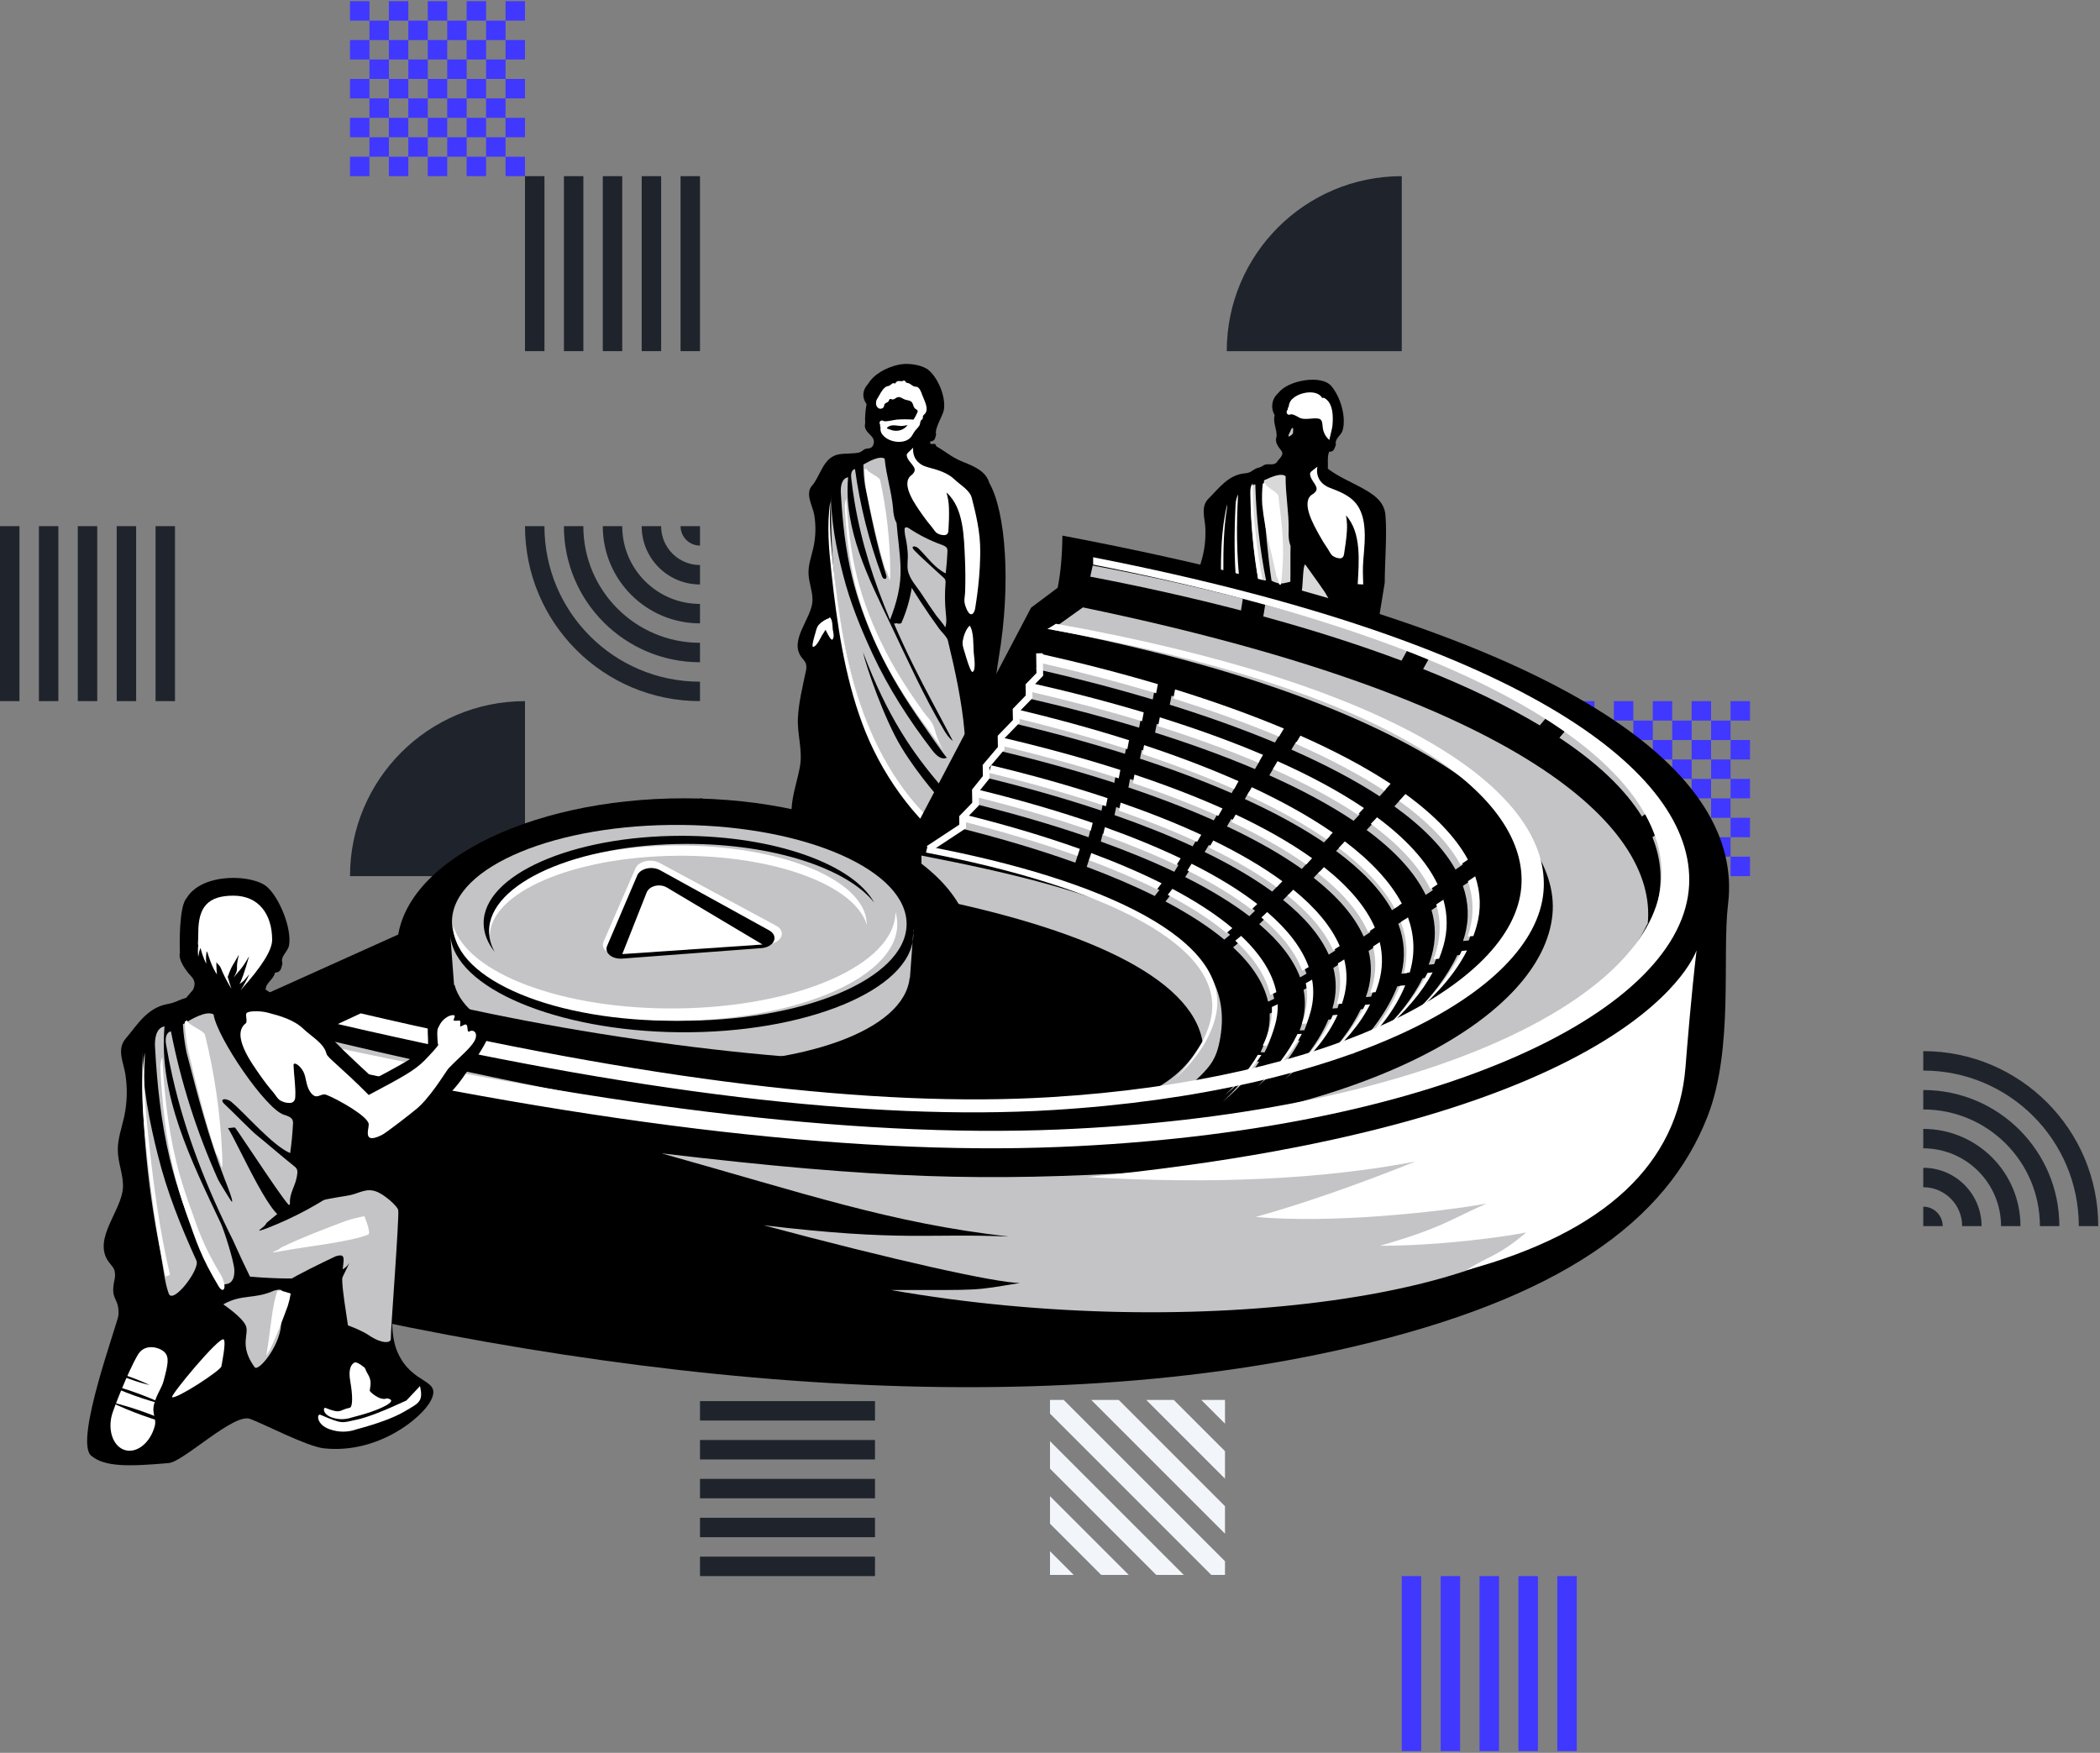 <?xml version="1.0" encoding="UTF-8"?>
<svg width="720px" height="601px" viewBox="0 0 720 601" version="1.1" xmlns="http://www.w3.org/2000/svg" xmlns:xlink="http://www.w3.org/1999/xlink">
    <rect x="0" y="0" width="720" height="601" fill="#808080" stroke="none"/>
    <!-- Generator: Sketch 59.1 (86144) - https://sketch.com -->
    <title>Group 4</title>
    <desc>Created with Sketch.</desc>
    <g id="Joystream---Website" stroke="none" stroke-width="1" fill="none" fill-rule="evenodd">
        <g id="Main-Page" transform="translate(-720, -89)">
            <g id="Group-4" transform="translate(720, 89)">
                <g id="Group-Copy-11" transform="translate(360, 300.5) scale(1, -1) translate(-360, -300.5) ">
                    <path d="M586.66,320.61 L580.007,320.61 L580.007,327.263 L586.66,327.263 L586.66,333.933 L580.007,333.933 L580.007,340.603 L586.66,340.603 L586.66,347.257 L593.33,347.257 L593.33,353.926 L586.66,353.926 L586.66,347.273 L580.007,347.273 L580.007,353.926 L586.66,353.926 L586.66,360.6 L579.99,360.6 L579.99,353.93 L573.337,353.93 L573.337,347.277 L566.667,347.277 L566.667,353.93 L559.997,353.93 L559.997,347.277 L553.344,347.277 L553.344,353.93 L559.997,353.93 L559.997,360.6 L553.327,360.6 L553.327,353.93 L546.674,353.93 L546.674,360.6 L540,360.6 L540,353.93 L546.67,353.93 L546.67,347.277 L540,347.277 L540,340.606 L546.67,340.606 L546.67,333.937 L540,333.937 L540,327.267 L546.67,327.267 L546.67,320.613 L546.67,320.597 L553.323,320.597 L553.323,313.943 L559.993,313.943 L559.993,320.597 L566.663,320.597 L566.663,313.943 L573.334,313.943 L573.334,320.597 L579.987,320.597 L579.987,313.943 L586.657,313.943 L586.657,320.597 L593.327,320.597 L593.327,327.267 L586.657,327.267 L586.657,320.61 L586.66,320.61 Z M546.67,320.594 L546.67,313.94 L540,313.94 L540,320.61 L546.67,320.61 L546.67,320.594 Z M566.663,353.93 L566.663,360.6 L573.334,360.6 L573.334,353.93 L566.663,353.93 Z M586.66,340.606 L586.66,333.937 L593.33,333.937 L593.33,340.606 L586.66,340.606 Z M553.323,347.26 L546.67,347.26 L546.67,340.606 L553.323,340.606 L553.323,347.26 Z M553.34,313.94 L553.34,307.27 L559.993,307.27 L559.993,313.94 L566.663,313.94 L566.663,307.27 L573.334,307.27 L573.334,313.94 L580.004,313.94 L580.004,307.27 L586.657,307.27 L586.657,313.94 L593.327,313.94 L593.327,307.27 L586.657,307.27 L586.657,300.6 L579.987,300.6 L579.987,307.27 L573.334,307.27 L573.334,300.6 L566.663,300.6 L566.663,307.27 L559.993,307.27 L559.993,300.6 L553.323,300.6 L553.323,307.27 L546.67,307.27 L546.67,300.6 L540,300.6 L540,307.27 L546.67,307.27 L546.67,313.94 L553.34,313.94 Z M579.987,327.263 L579.987,333.933 L573.334,333.933 L573.334,327.263 L579.987,327.263 Z M566.663,327.263 L566.663,320.61 L573.334,320.61 L573.334,327.263 L566.663,327.263 Z M559.993,327.263 L566.663,327.263 L566.663,333.933 L559.993,333.933 L559.993,327.263 Z M559.993,327.263 L553.34,327.263 L553.34,320.61 L559.993,320.61 L559.993,327.263 Z M559.993,340.606 L553.34,340.606 L553.34,333.937 L559.993,333.937 L559.993,340.606 Z M566.663,340.606 L566.663,347.26 L559.993,347.26 L559.993,340.606 L566.663,340.606 Z M573.337,340.606 L566.667,340.606 L566.667,333.937 L573.337,333.937 L573.337,340.606 Z M573.337,340.606 L579.99,340.606 L579.99,347.26 L573.337,347.26 L573.337,340.606 Z M553.323,333.937 L553.323,327.267 L546.67,327.267 L546.67,333.937 L553.323,333.937 Z M600,353.93 L593.33,353.93 L593.33,360.6 L600,360.6 L600,353.93 Z M593.33,340.606 L600,340.606 L600,347.277 L593.33,347.277 L593.33,340.606 Z M600,327.263 L593.33,327.263 L593.33,333.933 L600,333.933 L600,327.263 Z M593.33,313.94 L600,313.94 L600,320.61 L593.33,320.61 L593.33,313.94 Z M593.33,300.6 L600,300.6 L600,307.27 L593.33,307.27 L593.33,300.6 Z" id="Shape-Copy-10" fill="#4038FF"></path>
                    <path d="M166.66,560.61 L160.007,560.61 L160.007,567.263 L166.66,567.263 L166.66,573.933 L160.007,573.933 L160.007,580.603 L166.66,580.603 L166.66,587.257 L173.33,587.257 L173.33,593.926 L166.66,593.926 L166.66,587.273 L160.007,587.273 L160.007,593.926 L166.66,593.926 L166.66,600.6 L159.99,600.6 L159.99,593.93 L153.337,593.93 L153.337,587.277 L146.667,587.277 L146.667,593.93 L139.997,593.93 L139.997,587.277 L133.344,587.277 L133.344,593.93 L139.997,593.93 L139.997,600.6 L133.327,600.6 L133.327,593.93 L126.674,593.93 L126.674,600.6 L120,600.6 L120,593.93 L126.67,593.93 L126.67,587.277 L120,587.277 L120,580.606 L126.67,580.606 L126.67,573.937 L120,573.937 L120,567.267 L126.67,567.267 L126.67,560.613 L126.67,560.597 L133.323,560.597 L133.323,553.943 L139.993,553.943 L139.993,560.597 L146.663,560.597 L146.663,553.943 L153.334,553.943 L153.334,560.597 L159.987,560.597 L159.987,553.943 L166.657,553.943 L166.657,560.597 L173.327,560.597 L173.327,567.267 L166.657,567.267 L166.657,560.61 L166.66,560.61 Z M126.67,560.594 L126.67,553.94 L120,553.94 L120,560.61 L126.67,560.61 L126.67,560.594 Z M146.663,593.93 L146.663,600.6 L153.334,600.6 L153.334,593.93 L146.663,593.93 Z M166.66,580.606 L166.66,573.937 L173.33,573.937 L173.33,580.606 L166.66,580.606 Z M133.323,587.26 L126.67,587.26 L126.67,580.606 L133.323,580.606 L133.323,587.26 Z M133.34,553.94 L133.34,547.27 L139.993,547.27 L139.993,553.94 L146.663,553.94 L146.663,547.27 L153.334,547.27 L153.334,553.94 L160.004,553.94 L160.004,547.27 L166.657,547.27 L166.657,553.94 L173.327,553.94 L173.327,547.27 L166.657,547.27 L166.657,540.6 L159.987,540.6 L159.987,547.27 L153.334,547.27 L153.334,540.6 L146.663,540.6 L146.663,547.27 L139.993,547.27 L139.993,540.6 L133.323,540.6 L133.323,547.27 L126.67,547.27 L126.67,540.6 L120,540.6 L120,547.27 L126.67,547.27 L126.67,553.94 L133.34,553.94 Z M159.987,567.263 L159.987,573.933 L153.334,573.933 L153.334,567.263 L159.987,567.263 Z M146.663,567.263 L146.663,560.61 L153.334,560.61 L153.334,567.263 L146.663,567.263 Z M139.993,567.263 L146.663,567.263 L146.663,573.933 L139.993,573.933 L139.993,567.263 Z M139.993,567.263 L133.34,567.263 L133.34,560.61 L139.993,560.61 L139.993,567.263 Z M139.993,580.606 L133.34,580.606 L133.34,573.937 L139.993,573.937 L139.993,580.606 Z M146.663,580.606 L146.663,587.26 L139.993,587.26 L139.993,580.606 L146.663,580.606 Z M153.337,580.606 L146.667,580.606 L146.667,573.937 L153.337,573.937 L153.337,580.606 Z M153.337,580.606 L159.99,580.606 L159.99,587.26 L153.337,587.26 L153.337,580.606 Z M133.323,573.937 L133.323,567.267 L126.67,567.267 L126.67,573.937 L133.323,573.937 Z M180,593.93 L173.33,593.93 L173.33,600.6 L180,600.6 L180,593.93 Z M173.33,580.606 L180,580.606 L180,587.277 L173.33,587.277 L173.33,580.606 Z M180,567.263 L173.33,567.263 L173.33,573.933 L180,573.933 L180,567.263 Z M173.33,553.94 L180,553.94 L180,560.61 L173.33,560.61 L173.33,553.94 Z M173.33,540.6 L180,540.6 L180,547.27 L173.33,547.27 L173.33,540.6 Z" id="Shape-Copy-5" fill="#4038FF"></path>
                    <path d="M353.33,300.6 L360,300.6 L360,240.6 L353.33,240.6 L353.33,300.6 Z M346.667,300.6 L340,300.6 L340,240.6 L346.667,240.6 L346.667,300.6 Z M333.334,300.6 L326.667,300.6 L326.667,240.6 L333.334,240.6 L333.334,300.6 Z M313.333,300.6 L320,300.6 L320,240.6 L313.333,240.6 L313.333,300.6 Z M306.667,300.6 L300,300.6 L300,240.6 L306.667,240.6 L306.667,300.6 Z" id="Shape" fill="#4038FF"></path>
                    <path d="M364.699,121 L360,121 L360,116.3 L415.299,61 L420,61 L420,65.7 L364.699,121 Z M405.866,61 L396.433,61 L360,97.433 L360,106.867 L405.866,61 Z M387,61 L377.567,61 L360,78.567 L360,88 L387,61 Z M360,61 L360,69.133 L368.133,61 L360,61 Z M420,84.567 L420,75.133 L374.133,121 L383.567,121 L420,84.567 Z M420,103.433 L420,94 L393,121 L402.433,121 L420,103.433 Z M420,112.867 L411.866,121 L420,121 L420,112.867 Z" id="Shape" fill="#F2F5F9" fill-rule="nonzero"></path>
                    <path d="M300,67.27 L300,60.6 L240,60.6 L240,67.27 L300,67.27 Z M300,73.933 L300,80.6 L240,80.6 L240,73.933 L300,73.933 Z M300,87.267 L300,93.933 L240,93.933 L240,87.267 L300,87.267 Z M300,107.267 L300,100.6 L240,100.6 L240,107.267 L300,107.267 Z M300,113.933 L300,120.6 L240,120.6 L240,113.933 L300,113.933 Z" id="Shape-Copy-12" fill="#1F242C"></path>
                    <path d="M540,247.27 L540,240.6 L480,240.6 L480,247.27 L540,247.27 Z M540,253.933 L540,260.6 L480,260.6 L480,253.933 L540,253.933 Z M540,267.267 L540,273.933 L480,273.933 L480,267.267 L540,267.267 Z M540,287.267 L540,280.6 L480,280.6 L480,287.267 L540,287.267 Z M540,293.933 L540,300.6 L480,300.6 L480,293.933 L540,293.933 Z" id="Shape-Copy-7" fill="#1F242C"></path>
                    <path d="M300,233.93 L300,240.6 L240,240.6 L240,233.93 L300,233.93 Z M300,213.927 L300,207.257 L240,207.257 L240,213.927 L300,213.927 Z M300,193.923 L300,200.593 L240,200.593 L240,193.923 L300,193.923 Z M300,180.6 L300,187.27 L240,187.27 L240,180.6 L300,180.6 Z M300,227.26 L300,220.59 L240,220.59 L240,227.26 L300,227.26 Z" id="Shape" fill="#1F242C"></path>
                    <path d="M712.733,180.6 L719.4,180.6 C719.4,213.737 692.537,240.6 659.4,240.6 L659.4,233.933 C688.857,233.933 712.733,210.057 712.733,180.6 Z M699.4,180.6 L706.067,180.6 C706.067,206.373 685.173,227.267 659.4,227.267 L659.4,220.6 C681.49,220.6 699.4,202.69 699.4,180.6 Z M692.734,180.6 L686.067,180.6 C686.067,195.326 674.127,207.267 659.4,207.267 L659.4,213.933 C677.81,213.933 692.734,199.01 692.734,180.6 Z M672.733,180.6 L679.4,180.6 C679.4,191.646 670.447,200.6 659.4,200.6 L659.4,193.933 C666.763,193.933 672.733,187.963 672.733,180.6 Z M659.4,180.6 L666.067,180.6 C666.067,184.283 663.083,187.267 659.4,187.267 L659.4,180.6 Z" id="Shape-Copy-8" fill="#1F242C"></path>
                    <path d="M186.667,420.6 L180,420.6 C180,387.463 206.863,360.6 240,360.6 L240,367.267 C210.543,367.267 186.667,391.143 186.667,420.6 Z M200,420.6 L193.333,420.6 C193.333,394.827 214.227,373.933 240,373.933 L240,380.6 C217.91,380.6 200,398.51 200,420.6 Z M206.667,420.6 L213.334,420.6 C213.334,405.873 225.273,393.933 240,393.933 L240,387.267 C221.59,387.267 206.667,402.19 206.667,420.6 Z M226.667,420.6 L220,420.6 C220,409.553 228.953,400.6 240,400.6 L240,407.267 C232.637,407.267 226.667,413.237 226.667,420.6 Z M240,420.6 L233.333,420.6 C233.333,416.917 236.317,413.933 240,413.933 L240,420.6 Z" id="Shape" fill="#1F242C" transform="translate(210, 390.6) rotate(-360) translate(-210, -390.6) "></path>
                    <path d="M120,300.6 L120,360.6 L180,360.6 C180,327.463 153.137,300.6 120,300.6 Z" id="Path" fill="#1F242C" fill-rule="nonzero" transform="translate(150, 330.6) rotate(-180) translate(-150, -330.6) "></path>
                    <path d="M420.6,540.6 L480.6,540.6 L480.6,480.6 C447.463,480.6 420.6,507.463 420.6,540.6 Z" id="Path-Copy-2" fill="#1F242C" fill-rule="nonzero" transform="translate(450.6, 510.6) rotate(-90) translate(-450.6, -510.6) "></path>
                    <path d="M186.67,540.6 L180,540.6 L180,480.6 L186.67,480.6 L186.67,540.6 Z M206.673,540.6 L213.343,540.6 L213.343,480.6 L206.673,480.6 L206.673,540.6 Z M226.677,540.6 L220.007,540.6 L220.007,480.6 L226.677,480.6 L226.677,540.6 Z M240,540.6 L233.33,540.6 L233.33,480.6 L240,480.6 L240,540.6 Z M193.34,540.6 L200.01,540.6 L200.01,480.6 L193.34,480.6 L193.34,540.6 Z" id="Shape" fill="#1F242C"></path>
                    <path d="M6.67,420.6 L0,420.6 L0,360.6 L6.67,360.6 L6.67,420.6 Z M26.673,420.6 L33.343,420.6 L33.343,360.6 L26.673,360.6 L26.673,420.6 Z M46.677,420.6 L40.007,420.6 L40.007,360.6 L46.677,360.6 L46.677,420.6 Z M60,420.6 L53.33,420.6 L53.33,360.6 L60,360.6 L60,420.6 Z M13.34,420.6 L20.01,420.6 L20.01,360.6 L13.34,360.6 L13.34,420.6 Z" id="Shape-Copy" fill="#1F242C"></path>
                    <path d="M487.27,60.6 L480.6,60.6 L480.6,0.6 L487.27,0.6 L487.27,60.6 Z M507.273,60.6 L513.943,60.6 L513.943,0.6 L507.273,0.6 L507.273,60.6 Z M527.277,60.6 L520.607,60.6 L520.607,0.6 L527.277,0.6 L527.277,60.6 Z M540.6,60.6 L533.93,60.6 L533.93,0.6 L540.6,0.6 L540.6,60.6 Z M493.94,60.6 L500.61,60.6 L500.61,0.6 L493.94,0.6 L493.94,60.6 Z" id="Shape-Copy-9" fill="#4038FF"></path>
                </g>
                <g id="Group-41-Copy" transform="translate(26, 124)">
                    <g id="Group-25" transform="translate(281.656, 89.258) scale(-1, 1) rotate(1) translate(-281.656, -89.258) translate(244.156, 0.758)">
                        <path d="M25.011,2.563 C26.737,0.82 31.655,-0.516 35.771,0.367 C39.852,1.242 44.026,3.387 46.147,6.76 C48.127,8.868 48.329,11.287 46.741,13.66 C47.187,15.983 47.411,17.907 47.334,20.167 C47.911,22.083 46.472,23.354 45.413,24.485 C44.211,25.751 44.259,26.79 44.889,28.101 C46.055,29.407 47.13,28.344 48.319,29.531 L49.348,30.124 C51.394,30.621 54.354,30.343 56.453,30.666 C62.009,31.536 62.834,37.828 65.962,41.303 C68.43,44.033 65.756,48.351 65.322,51.414 C64.793,55.078 64.957,58.802 65.804,62.411 C66.511,65.356 67.683,68.255 67.653,71.273 C67.653,74.465 66.279,77.568 66.464,80.75 C66.809,86.763 74.713,93.911 70.669,99.879 C70.133,100.676 69.372,101.36 69.081,102.264 C68.877,103.154 68.911,104.079 69.182,104.954 C70.371,110.204 71.793,115.465 72.156,120.828 C72.524,126.332 70.677,131.914 71.73,137.362 C71.777,137.627 71.837,137.898 71.89,138.164 C72.865,142.742 74.549,147.234 74.876,151.942 C75.167,155.931 63.678,166.934 47.891,172.922 C32.104,178.91 14.359,175.024 13.747,175.126 C2.917,176.939 9.183,134.967 2.914,101.203 C-1.737,76.157 -0.344,51.365 5.138,41.375 C6.203,37.41 10.102,35.652 13.862,34.077 C17.743,32.475 19.579,30.618 23.148,28.459 C23.202,26.741 25.559,28.622 25.137,26.926 L24.994,26.785 C23.388,26.717 23.43,25.446 23.079,24.457 C23.709,22.479 20.575,17.869 20.277,16.067 C19.504,11.824 21.82,5.62 25.011,2.563 Z" id="Path" fill="#000000"></path>
                        <path d="M36.062,69.814 C35.979,76.211 37.586,81.844 39.996,87.717 C45.275,74.506 49.411,60.919 51.483,46.836 C51.879,44.175 52.201,41.514 52.447,38.853 C52.566,37.645 52.346,36.003 51.096,35.832 C49.608,48.347 46.735,60.674 42.526,72.607 C42.448,72.895 42.304,73.162 42.103,73.389 C41.401,74.073 40.746,73.389 40.972,72.625 C44.025,62.333 45.918,51.831 47.799,41.237 C48.1,38.937 48.229,36.62 48.185,34.304 C45.948,33.123 42.526,31.322 40.871,32.433 C40.442,38.135 38.681,43.837 38.27,49.63 C38.246,50.815 38.076,51.994 37.764,53.142 C37.604,53.633 37.405,54.111 37.169,54.573 C36.86,59.67 36.134,64.722 36.062,69.814 Z" id="Path" fill="#C4C3C6" fill-rule="nonzero"></path>
                        <path d="M20.626,72.131 C24.426,70.179 26.818,66.451 29.793,63.428 C30.901,62.304 32.745,62.426 31.239,64.057 C30.191,65.187 29.064,66.265 27.956,67.337 C25.806,69.428 23.607,71.461 21.439,73.535 C21.186,73.742 20.981,73.998 20.837,74.286 C20.701,74.688 20.67,75.116 20.746,75.533 C21.076,78.85 21.109,82.188 20.843,85.511 C20.698,87.258 20.481,89.128 21.156,90.753 C20.981,90.322 23.661,87.2 24.011,86.676 C25.673,84.264 27.287,81.824 28.829,79.325 C30.498,76.587 33.166,73.884 33.612,70.628 C33.841,68.91 33.449,67.133 33.51,65.432 C33.562,63.631 33.752,61.836 34.076,60.061 C34.329,58.999 34.46,57.913 34.467,56.823 C34.478,56.632 34.423,56.444 34.311,56.287 C33.991,55.902 33.359,56.176 32.943,56.462 C29.512,58.835 25.792,60.792 21.867,62.287 C21.108,62.578 20.264,62.927 19.987,63.661 C19.878,64.02 19.849,64.398 19.903,64.768 C20.051,67.25 20.292,69.704 20.626,72.131 Z" id="Path" fill="#C4C3C6" fill-rule="nonzero"></path>
                        <path d="M59.393,43.887 C59.763,53.17 57.968,62.982 55.815,71.994 C53.585,81.457 50.127,90.384 46.179,99.305 C40.955,111.114 34.027,122.28 26.251,132.758 C25.237,134.122 23.323,136.288 21.308,135.301 C21.588,135.436 28.988,124.299 29.656,123.267 C32.434,119.139 35.118,114.949 37.58,110.64 C42.467,102.168 46.486,93.274 49.584,84.079 C50.18,82.201 50.776,80.306 51.319,78.406 C51.824,76.59 52.285,74.765 52.703,72.93 C54.867,63.343 55.738,53.548 56.095,43.758 C56.173,41.666 55.69,38.914 53.502,38.598 C55.434,56.328 47.097,73.432 39.59,89.78 C34.086,101.865 28.857,114.114 22.238,125.703 C21.421,127.13 20.55,128.59 19.191,129.588 C21.337,125.319 23.478,121.056 25.666,116.804 C27.905,112.462 30.071,108.089 32.166,103.687 C34.464,98.852 36.628,93.965 38.66,89.025 C38.349,89.065 38.032,89.02 37.747,88.895 C37.408,89.166 36.257,89.177 36.102,88.833 C34.338,85.016 33.08,81.008 32.357,76.9 C30.441,80.096 28.453,83.252 26.394,86.369 C25.329,87.978 24.241,89.57 23.132,91.145 C22.411,92.171 20.526,93.965 20.282,95.16 C17.98,105.491 15.881,115.896 15.13,126.509 C14.665,133.102 15.07,139.666 15.201,146.247 C15.257,148.849 15.43,151.441 15.72,154.024 C18.433,151.057 21.087,148.012 23.597,144.916 C32.858,133.598 41.3,121.314 49.457,98.639 C48.638,103 42.551,121.885 36.729,131.722 C30.686,141.932 23.45,150.107 20.389,153.674 C19.44,154.677 18.638,155.796 18.004,157.001 C16.388,160.503 16.77,162.674 18.141,166.278 C29.316,157.87 37.819,146.54 43.812,134.303 C49.805,122.065 53.442,108.869 55.845,95.589 C58.932,78.519 60.121,61.191 59.393,43.887 Z" id="Path" fill="#C4C3C6" fill-rule="nonzero"></path>
                        <path d="M54.238,46.048 C53.9,55.057 53.078,64.077 51.034,72.894 C50.658,74.582 50.223,76.262 49.727,77.933 C49.226,79.681 48.675,81.425 48.089,83.153 C45.164,91.615 41.368,99.799 36.754,107.596 C34.429,111.561 31.895,115.416 29.271,119.215 C27.807,121.332 26.073,122.78 25.414,125.323 C24.654,128.271 23.793,130.845 21.985,133.424 C23.922,130.658 29.491,122.822 29.834,122.329 C32.458,118.53 34.992,114.674 37.318,110.709 C41.931,102.913 45.727,94.728 48.652,86.267 C49.215,84.539 49.778,82.795 50.291,81.046 C50.767,79.375 51.203,77.696 51.597,76.007 C53.641,67.185 54.463,58.171 54.801,49.162 C54.878,48.04 54.686,46.917 54.238,45.872 L54.238,46.048 Z" id="Path" fill="#FFFFFF" fill-rule="nonzero"></path>
                        <path d="M42.547,39.775 C40.525,49.886 39.547,60.142 39.624,70.415 C39.711,77.343 40.111,72.462 40.811,71.166 C40.976,70.918 41.124,70.662 41.254,70.398 C41.254,70.342 41.292,70.286 41.317,70.23 C43.909,61.215 45.689,52.099 47.413,42.9 C47.729,40.637 47.865,38.358 47.819,36.078 L47.138,35.742 C47.101,37.009 42.778,38.513 42.547,39.775 Z" id="Path" fill="#FFFFFF" fill-rule="nonzero"></path>
                        <path d="M59.799,47.04 C59.799,46.947 59.799,46.853 59.753,46.765 C59.753,47.128 59.753,47.49 59.753,47.864 C60.327,54.495 59.828,61.208 59.22,67.855 C57.62,85.379 55.395,103.013 49.592,119.707 C43.788,136.402 34.108,152.261 19.697,163.199 C18.891,164.408 18.234,164.375 18.939,167.149 C33.35,156.212 44.339,139.703 50.165,123.003 C55.992,106.303 58.194,88.675 59.794,71.134 C60.528,63.114 61.141,54.983 59.799,47.04 Z" id="Path" fill="#FFFFFF" fill-rule="nonzero"></path>
                        <path d="M43.37,12.485 C43.212,12.114 43.016,11.759 42.784,11.427 C42.068,10.296 41.5,9.046 40.439,8.135 C40.232,7.934 39.985,7.776 39.712,7.672 C39.466,7.593 39.202,7.587 38.956,7.502 C38.596,7.312 38.26,7.085 37.953,6.823 C37.634,6.556 37.166,6.535 36.822,6.773 C36.64,6.395 36.321,6.095 35.925,5.93 C35.486,5.895 35.045,5.916 34.612,5.992 C34.143,5.992 33.68,5.477 33.258,6.111 C33.192,6.258 33.099,6.392 32.982,6.507 C32.836,6.583 32.674,6.626 32.507,6.631 C31.546,6.789 30.931,7.841 29.963,7.943 C29.745,7.937 29.527,7.965 29.319,8.028 C28.386,8.424 27.941,9.866 27.66,10.692 C27.073,12.485 25.192,15.635 26.833,17.337 C27.079,17.591 27.419,17.806 27.49,18.14 C27.56,18.474 27.49,18.706 27.607,18.971 C27.724,19.237 28.029,19.35 28.193,19.537 C28.397,19.899 28.515,20.301 28.539,20.713 C28.756,21.624 29.6,22.246 30.204,22.975 C30.69,23.569 31.03,24.265 31.476,24.893 C33.598,27.884 39.284,27.008 41.347,24.327 C42.007,23.608 42.274,22.631 42.068,21.692 C42.181,21.555 42.243,21.386 42.244,21.211 C42.244,21.101 42.232,20.991 42.209,20.883 C42.209,20.821 42.209,20.741 42.209,20.781 C42.231,20.71 42.26,20.642 42.297,20.577 C42.53,20.183 42.395,19.681 41.992,19.446 C41.698,19.288 41.336,19.306 41.06,19.492 C40.421,19.933 37.267,19.158 36.458,19.118 C34.549,19.018 32.635,19.054 30.731,19.226 C30.197,18.443 29.74,17.614 29.365,16.749 C29.279,16.585 29.244,16.4 29.266,16.217 C29.348,15.889 29.735,15.759 30.01,15.555 C31.024,14.815 30.532,13.389 31.769,12.824 C32.355,12.552 33.053,12.496 33.662,12.258 C34.43,11.93 35.151,11.263 35.972,11.433 C36.675,11.58 37.238,12.326 37.942,12.173 C38.199,12.117 38.451,11.942 38.698,12.026 C38.944,12.111 39.02,12.552 39.208,12.818 C39.483,13.214 40.11,13.231 40.439,13.593 C40.767,13.955 40.679,14.373 40.878,14.724 C41.072,15.011 41.377,15.209 41.725,15.275 C42.073,15.341 42.433,15.269 42.725,15.075 C43.291,14.645 43.581,13.96 43.487,13.271 C43.482,13.005 43.443,12.741 43.37,12.485 L43.37,12.485 Z M35.08,21.343 C36.436,21.217 38.204,20.689 39.473,21.531 C39.606,21.621 39.73,21.721 39.844,21.829 C39.86,21.914 39.891,21.995 39.937,22.07 C39.294,22.346 38.634,22.588 37.96,22.797 C36.002,23.3 33.91,22.591 32.802,21.05 C33.545,21.232 34.31,21.33 35.08,21.343 Z" id="Shape" fill="#FFFFFF" fill-rule="nonzero"></path>
                        <path d="M8.679,91.125 C8.501,93.677 11.11,97.491 12.237,99.726 C12.759,100.727 14.514,105.255 15.968,105.251 C16.804,105.249 15.147,99.148 15.023,98.686 C14.62,97.169 14.39,95.478 13.392,94.346 C12.247,93.034 10.374,91.45 8.679,91.125 Z" id="Path" fill="#FFFFFF" fill-rule="nonzero" transform="translate(12.436, 98.188) rotate(30) translate(-12.436, -98.188) "></path>
                        <path d="M65.696,91.919 C65.358,90.858 65.162,89.676 64.328,88.883 C63.385,87.949 62.19,87.218 60.842,86.75 C60.77,86.657 60.699,86.564 60.627,86.482 C60.552,86.531 60.484,86.588 60.425,86.651 L60.425,86.651 C60.422,86.668 60.422,86.684 60.425,86.701 C59.689,87.532 59.773,89.611 59.676,90.699 C59.611,91.246 59.024,93.401 59.852,94.145 C60.327,94.572 61.526,92.028 61.624,91.837 C61.793,91.476 62.015,91.131 62.145,90.743 C62.614,91.454 63.084,92.116 63.409,92.646 C63.846,93.347 65.319,96.514 66.531,96.514 C67.195,96.508 65.801,92.242 65.696,91.919 Z" id="Path" fill="#FFFFFF" fill-rule="nonzero"></path>
                        <path d="M33.205,31.874 C33.287,31.627 33.301,31.362 33.245,31.108 C33.141,30.859 32.975,30.642 32.764,30.475 L31.023,28.843 C31.389,32.327 29.359,34.731 26.157,35.625 C22.839,36.554 19.387,37.611 16.997,40.014 C14.996,42 11.795,43.797 11.215,46.502 C10.915,48.008 8.763,55.876 8.663,62.619 C8.511,72.831 10.526,82.952 10.715,84.194 C10.987,85.982 12.359,87.828 13.763,84.275 C14.871,81.488 14.178,80.948 14.056,78.155 C13.894,74.561 13.836,70.961 13.94,67.367 C14.16,60.034 13.969,49.827 19.874,44.415 C19.383,46.181 19.129,48.005 19.12,49.838 C19.085,52.382 19.23,54.965 19.439,57.537 C19.448,57.894 19.564,58.24 19.77,58.53 C20.047,58.854 20.458,59.032 20.884,59.012 C21.726,59.009 22.551,58.778 23.274,58.345 C24.004,57.915 24.48,56.934 25.014,56.266 C26.226,54.803 27.36,53.278 28.413,51.696 C30.246,48.915 35.821,41.245 31.836,38.284 C31.339,37.952 30.95,37.482 30.716,36.931 C30.136,35.282 32.659,33.935 33.205,31.874 Z" id="Path" fill="#FFFFFF" fill-rule="nonzero"></path>
                    </g>
                    <g id="Group-24-Copy" transform="translate(418.029, 51.304) rotate(3) translate(-418.029, -51.304) translate(386.029, 5.304)" fill-rule="nonzero">
                        <path d="M0.212,75.061 C0.286,71.726 -0.204,68.667 0.631,65.444 C1.669,61.486 1.99,57.375 1.578,53.305 C1.235,49.904 -0.517,46.108 2.168,43.176 C5.576,39.454 8.485,34.631 14.347,33.872 C16.585,33.582 16.867,32.124 19.06,31.64 L20.157,31.023 C21.469,29.75 23.543,31.023 24.811,29.609 C25.556,28.187 27.427,26.945 26.211,25.501 C25.137,24.236 23.668,22.77 24.339,20.678 C24.339,18.207 22.728,15.975 23.28,13.422 C21.664,11.026 22.02,7.815 24.123,5.83 C27.151,1.201 38.736,-1.389 42.219,2.54 C45.462,6.017 47.822,12.625 46.863,17.277 C46.482,19.257 44.185,20.254 44.774,22.487 C44.372,23.566 44.372,24.98 42.679,24.988 L42.529,25.144 C42.022,27.035 42.455,28.932 42.455,30.823 C46.123,33.345 49.939,34.659 53.96,36.57 C58.07,38.535 62.336,40.731 63.008,45.665 C63.94,52.52 63.618,61.886 63.976,68.86 L61.56,90.855 C61.821,96.065 0.13,78.581 0.212,75.061 Z" id="Path" fill="#000000"></path>
                        <path d="M17.16,49.215 C16.865,46.377 16.63,43.53 16.457,40.673 C16.386,39.371 16.654,37.639 17.899,37.486 C18.772,48.536 20.58,59.481 23.299,70.196 L20.664,70.196 C19.106,63.302 17.906,56.312 17.16,49.215 Z M20.989,43.365 C20.766,40.901 20.712,38.423 20.827,35.951 C23.086,34.758 26.534,32.939 28.139,34.183 C28.371,40.324 29.933,46.435 30.144,52.641 C30.131,53.909 30.261,55.174 30.531,56.41 C30.677,56.942 30.858,57.462 31.073,57.967 C31.184,62.055 31.524,66.126 31.646,70.196 C30.01,70.736 28.881,71.006 28.26,71.006 C27.445,71.006 26.421,70.736 25.186,70.196 C23.395,61.321 22.183,52.377 20.989,43.365 Z" id="Shape" fill="#D8D8D8"></path>
                        <path d="M28.884,78.18 C28.824,77.034 36.643,72.78 36.675,71.723 C36.673,71.537 36.736,71.354 36.857,71.202 C37.206,70.844 37.856,71.127 38.287,71.416 C41.803,73.829 45.64,75.846 49.711,77.421 C50.252,77.638 50.871,77.889 51.276,78.277 C46.589,78.794 43.075,79.054 40.732,79.058 C39.975,79.059 36.026,78.766 28.884,78.18 Z" id="Path" fill="#D8D8D8" transform="translate(40.08, 75.046) scale(1, -1) rotate(-56) translate(-40.08, -75.046) "></path>
                        <path d="M14.46,72.24 L13.243,72.24 C11.941,63.233 11.537,54.09 11.508,44.969 C11.473,43.694 11.7,42.426 12.172,41.253 L12.172,41.485 C12.172,51.725 12.711,62 14.432,72.077 C14.441,72.132 14.45,72.186 14.46,72.24 L14.46,72.24 Z M22.638,72.24 L21.089,72.24 C19.23,64.402 17.865,56.439 17.005,48.405 C16.722,45.64 16.497,42.865 16.331,40.081 C16.25,39.095 16.398,37.848 17.005,37.28 C17.161,39.812 17.363,42.343 17.62,44.86 C18.578,54.164 20.324,63.28 22.638,72.24 L22.638,72.24 Z M8.769,72.24 L7.902,72.24 C7.88,71.829 7.858,71.418 7.837,71.007 C7.358,62.368 7.025,53.616 8.582,45.124 C8.582,45.026 8.582,44.927 8.635,44.828 L8.635,45.998 C7.837,53.108 8.096,60.331 8.502,67.484 C8.587,69.069 8.675,70.654 8.769,72.24 L8.769,72.24 Z" id="Shape" fill="#FFFFFF"></path>
                        <path d="M26.027,41.111 C27.843,51.769 29.1,57.952 28.623,68.717 C28.258,75.964 28.014,70.822 27.3,69.468 C27.13,69.204 26.979,68.933 26.845,68.654 C26.845,68.591 26.845,68.535 26.788,68.472 C24.304,58.953 22.146,53.955 20.619,44.267 C20.362,41.891 20.3,39.503 20.433,37.119 L21.188,36.783 C21.18,38.087 25.824,39.792 26.027,41.111 Z" id="Path" fill="#FFFFFF"></path>
                        <path d="M42.99,17.885 C43.102,17.259 43.193,16.753 43.207,16.618 C43.325,15.181 43.299,13.735 43.13,12.304 C42.851,10.068 42.061,7.744 40.09,6.738 C39.834,6.608 39.536,6.608 39.28,6.738 C37.358,3.757 31.532,5.033 29.191,7.44 C28.399,8.143 27.945,9.188 27.954,10.286 C27.819,10.423 27.727,10.599 27.688,10.793 C27.663,10.918 27.651,11.046 27.653,11.173 C27.653,11.248 27.611,11.33 27.653,11.292 C27.619,11.369 27.577,11.442 27.528,11.509 C27.225,11.903 27.255,12.479 27.598,12.835 C27.847,13.077 28.211,13.13 28.513,12.969 C29.4,12.507 31.126,13.602 31.937,13.938 C33.605,14.607 36.123,13.745 37.903,13.817 C38.24,13.81 38.574,13.873 38.888,14.003 C39.734,14.45 39.79,15.732 39.958,16.767 C40.238,18.46 41.132,19.966 42.445,20.963 C42.445,20.963 42.753,19.167 42.99,17.885 Z" id="Path" fill="#FFFFFF"></path>
                        <path d="M28.454,20.533 C28.201,20.109 28.728,19.23 28.917,18.753 C29.002,18.541 29.202,17.609 29.665,17.496 C29.939,17.428 29.897,18.624 29.886,18.708 C29.942,19.011 29.883,19.319 29.718,19.601 C29.413,19.984 28.978,20.304 28.454,20.533 L28.454,20.533 Z" id="Path" fill="#C4C3C6"></path>
                        <path d="M56.636,69.834 L54.748,69.834 C54.756,62.392 55.235,52.148 49.504,46.51 C49.941,48.319 50.138,50.18 50.09,52.042 C50.041,54.629 49.811,57.257 49.525,59.858 C49.503,60.22 49.376,60.568 49.162,60.859 C48.87,61.18 48.447,61.346 48.017,61.31 C47.167,61.28 46.341,61.017 45.629,60.549 C44.93,60.084 44.463,59.069 43.932,58.371 C42.757,56.849 41.661,55.266 40.65,53.628 C38.891,50.731 33.522,42.746 37.627,39.878 C38.159,39.565 38.589,39.102 38.863,38.546 C39.505,36.889 36.992,35.438 36.51,33.33 C36.437,33.075 36.437,32.803 36.51,32.548 C36.618,32.297 36.792,32.08 37.013,31.921 L38.849,30.314 C38.374,33.838 40.343,36.354 43.541,37.362 C46.851,38.412 50.3,39.596 52.618,42.119 C54.538,44.198 55.488,46.982 55.941,49.745 C56.577,53.621 56.346,57.553 56.235,61.451 C56.153,64.311 56.39,67.057 56.636,69.834 L56.636,69.834 Z" id="Path" fill="#FFFFFF"></path>
                    </g>
                    <g id="Group-37" transform="translate(301.358, 205.568) scale(-1, 1) rotate(-1) translate(-301.358, -205.568) translate(35.858, 58.568)">
                        <path d="M232.468,18.356 L241.467,25.354 L279.668,101.272 L287.96,105.218 L353.549,92.68 L512.625,167.668 L508.799,169.121 L530.472,181.224 C530.434,218.507 530.236,244.348 529.879,258.745 C388.921,293.533 242.214,305.945 126.703,276.792 C56.281,259.018 19.954,232.14 6.501,195.641 C-2.113,172.272 2.583,140.578 0.751,122.636 C-3.679,79.199 50.992,31.385 231.16,0.458 C231.107,7.306 231.543,13.272 232.468,18.356 Z" id="Path-Copy-13" fill="#000000"></path>
                        <g id="Group-39" transform="translate(87.502, 40.377)">
                            <path d="M3.965,101.372 L5.785,101.564 C9.144,109.014 14.745,116.673 21.511,123.061 L21.613,123.157 L21.45,123.019 C13.476,116.223 7.608,108.964 3.965,101.372 Z M1.799,76.046 L4.262,77.771 C2.198,83.359 1.834,89.108 3.404,94.984 C3.552,95.534 3.714,96.088 3.89,96.644 L1.927,96.437 C1.574,95.419 1.259,94.396 0.984,93.368 C-0.591,87.47 -0.243,81.683 1.799,76.046 Z M26.151,48.523 L28.234,50.921 C18.527,57.642 11.221,64.763 6.905,72.2 L4.404,70.449 C8.76,62.795 16.211,55.453 26.151,48.523 Z M62.287,29.306 L63.884,32.073 C52.35,36.916 42.063,42.09 33.359,47.547 L31.26,45.134 C40.098,39.548 50.553,34.253 62.287,29.306 Z M105.288,14.297 L105.836,17.409 C92.887,21.204 80.706,25.331 69.566,29.753 L67.964,26.979 C79.409,22.418 91.945,18.175 105.288,14.297 Z M151.161,3.04 L151.853,5.968 C137.954,8.878 124.491,12.142 111.713,15.725 L111.166,12.627 C123.901,9.09 137.311,5.881 151.161,3.04 Z" id="Combined-Shape" fill="#C4C3C6"></path>
                            <path d="M15.763,109.462 L17.487,109.645 C20.794,116.503 25.972,123.465 32.151,129.33 L32.25,129.424 L32.092,129.289 C24.805,123.045 19.33,116.401 15.763,109.462 Z M12.483,84.597 L14.874,86.245 C13.306,91.342 13.152,96.586 14.581,101.953 C14.847,102.95 15.163,103.961 15.526,104.979 L13.665,104.782 C13.105,103.325 12.628,101.856 12.234,100.377 C10.802,94.999 10.94,89.731 12.483,84.597 Z M35.524,56.882 L37.611,59.175 C27.923,66.059 20.835,73.388 16.965,81.081 L14.539,79.408 C18.427,71.51 25.633,63.967 35.524,56.882 Z M69.765,38.309 L71.286,41.02 C60.206,45.74 50.387,50.785 42.133,56.115 L40.03,53.806 C48.434,48.329 58.449,43.146 69.765,38.309 Z M110.181,24.026 L110.711,27.063 C98.349,30.729 86.782,34.706 76.246,38.963 L74.72,36.246 C85.543,31.857 97.446,27.77 110.181,24.026 Z M154.809,12.985 L155.481,15.84 C141.804,18.721 128.639,21.94 116.214,25.467 L115.685,22.443 C128.07,18.961 141.183,15.797 154.809,12.985 Z" id="Combined-Shape" fill="#C4C3C6"></path>
                            <path d="M24.329,112.4 L26.159,112.595 C29.141,120.703 35.079,129.321 42.458,136.352 L42.557,136.445 L42.4,136.311 C33.731,128.854 27.652,120.823 24.329,112.4 Z M23.803,89.512 L26.192,91.142 C23.997,96.677 23.473,102.393 24.842,108.259 L22.868,108.05 C22.825,107.894 22.782,107.739 22.741,107.583 C21.1,101.401 21.538,95.364 23.803,89.512 Z M45.871,64.295 L47.943,66.57 C39.095,72.869 32.43,79.545 28.425,86.532 L25.998,84.876 C30.03,77.681 36.818,70.793 45.871,64.295 Z M78.058,46.599 L79.548,49.297 C69.173,53.818 59.954,58.632 52.156,63.705 L50.07,61.414 C58.022,56.193 67.442,51.239 78.058,46.599 Z M115.192,33.054 L115.721,36.082 C104.401,39.578 93.802,43.345 84.118,47.356 L82.625,44.653 C92.589,40.511 103.512,36.634 115.192,33.054 Z M158.926,21.774 L159.686,24.61 C146.135,27.583 133.129,30.895 120.9,34.516 L120.37,31.501 C132.535,27.93 145.46,24.676 158.926,21.774 Z" id="Combined-Shape" fill="#C4C3C6"></path>
                            <path d="M47.94,124.257 L49.581,124.404 C52.439,131.515 57.703,138.966 64.166,145.1 L64.256,145.185 L64.112,145.062 C56.518,138.556 51.084,131.574 47.94,124.257 Z M45.999,105.223 L48.191,106.647 C46.981,111.045 46.927,115.56 48.159,120.176 L48.272,120.585 L46.514,120.427 C46.337,119.867 46.173,119.305 46.022,118.741 C44.795,114.141 44.828,109.628 45.999,105.223 Z M63.883,81.621 L65.812,83.668 C58.297,89.508 52.834,95.682 49.854,102.131 L47.623,100.68 C50.61,94.032 56.18,87.655 63.883,81.621 Z M91.6,65.245 L92.987,67.702 C84.058,71.849 76.189,76.247 69.607,80.867 L67.664,78.807 C74.387,74.044 82.443,69.511 91.6,65.245 Z M123.587,52.813 L124.119,55.589 C114.422,58.783 105.378,62.201 97.148,65.822 L95.756,63.361 C104.236,59.617 113.568,56.092 123.587,52.813 Z M168.216,40.79 L168.915,43.4 C154.689,46.587 141.149,50.18 128.617,54.139 L128.089,51.371 C140.578,47.453 154.056,43.91 168.216,40.79 Z" id="Combined-Shape" fill="#C4C3C6"></path>
                            <path d="M74.292,139.219 C77.03,144.088 80.823,148.913 85.221,153.075 L85.304,153.153 L85.172,153.041 C80.042,148.659 75.986,144.041 73.051,139.239 L74.292,139.219 Z M67.746,121.734 L69.74,122.717 C69.59,125.195 69.843,127.71 70.525,130.258 C71.027,132.132 71.743,134.061 72.643,136.004 L71.269,136.027 C70.109,133.703 69.205,131.34 68.563,128.944 C67.912,126.513 67.647,124.108 67.746,121.734 Z M80.724,98.522 L82.682,100.204 C76.184,106.031 71.917,112.192 70.359,118.624 L68.289,117.602 C69.76,110.953 74.073,104.566 80.724,98.522 Z M104.559,82.81 L106.129,84.902 C98.18,88.911 91.311,93.157 85.747,97.61 L83.767,95.911 C89.423,91.319 96.431,86.939 104.559,82.81 Z M132.594,71.025 L133.343,73.489 C124.838,76.495 116.962,79.697 109.856,83.077 L108.278,80.975 C115.617,77.458 123.772,74.133 132.594,71.025 Z M176.926,58.44 L177.57,60.843 C163.186,64.167 149.617,67.948 137.27,72.131 L136.522,69.67 C148.907,65.488 162.506,61.724 176.926,58.44 Z" id="Combined-Shape" fill="#C4C3C6"></path>
                            <path d="M36.848,120.475 L38.532,120.657 C41.65,127.485 46.799,134.489 53.007,140.341 L53.102,140.43 L52.951,140.302 C45.63,134.074 40.227,127.426 36.848,120.475 Z M33.929,99.081 L36.208,100.637 C35.021,105.105 34.99,109.69 36.24,114.374 C36.425,115.067 36.636,115.766 36.872,116.471 L35.067,116.275 C34.658,115.15 34.302,114.018 33.997,112.879 C32.744,108.186 32.762,103.58 33.929,99.081 Z M53.5,73.71 L55.478,75.88 C47.199,82.145 41.205,88.781 37.995,95.722 L35.685,94.144 C38.914,87.006 45.024,80.167 53.5,73.71 Z M84.077,56.207 L85.499,58.783 C75.6,63.222 66.879,67.945 59.602,72.918 L57.612,70.733 C65.035,65.619 73.947,60.762 84.077,56.207 Z M119.016,43.117 L119.514,46.02 C108.932,49.375 99.049,52.976 90.045,56.8 L88.619,54.218 C97.892,50.267 108.087,46.557 119.016,43.117 Z M163.968,31.357 L164.696,34.072 C150.53,37.185 136.997,40.676 124.382,44.509 L123.883,41.618 C136.438,37.833 149.889,34.398 163.968,31.357 Z" id="Combined-Shape" fill="#C4C3C6"></path>
                            <path d="M59.303,131.75 L60.807,131.832 C62.403,135.285 64.554,138.783 67.115,142.125 C69.19,144.833 65.829,139.95 68.366,142.347 C68.577,144.06 67.951,144.071 66.485,142.381 C63.504,138.941 61.104,135.391 59.303,131.75 Z M56.121,113.094 L58.252,114.355 C57.468,118.089 57.553,121.907 58.591,125.799 C58.809,126.619 59.067,127.448 59.361,128.285 L57.746,128.196 C57.268,126.945 56.859,125.685 56.521,124.415 C55.497,120.574 55.389,116.796 56.121,113.094 Z M71.935,90.19 L73.866,92.099 C66.916,97.8 61.998,103.817 59.534,110.097 L57.353,108.802 C59.797,102.319 64.805,96.09 71.935,90.19 Z M98.116,74.084 L99.52,76.419 C90.963,80.519 83.483,84.864 77.307,89.424 L75.361,87.5 C81.67,82.792 89.333,78.307 98.116,74.084 Z M128.062,62.073 L128.668,64.727 C119.523,67.834 111.017,71.15 103.303,74.655 L101.896,72.313 C109.842,68.688 118.616,65.266 128.062,62.073 Z M172.256,49.857 L172.934,52.384 C158.726,55.628 145.255,59.292 132.871,63.328 L132.268,60.681 C144.639,56.672 158.079,53.045 172.256,49.857 Z" id="Combined-Shape" fill="#C4C3C6"></path>
                            <polyline id="Line" stroke="#FFFFFF" stroke-width="2.28" stroke-linecap="square" transform="translate(168.542, 34.677) rotate(-2) translate(-168.542, -34.677) " points="151.931 1.099 151.519 7.178 155.045 11.221 154.766 15.024 159.011 19.879 158.733 23.668 163.669 29.347 163.404 33.137 168.287 39.56 168.022 43.351 171.495 48.165 171.177 52.714 175.408 57.581 175.196 60.614 185.566 68.256"></polyline>
                        </g>
                        <g id="Group-39-Copy" transform="translate(19.129, 3.111)">
                            <path d="M70.832,137.138 L72.657,137.331 C76.045,144.763 81.64,152.387 88.385,158.757 L88.488,158.853 L88.324,158.714 C80.373,151.937 74.503,144.703 70.832,137.138 Z M68.481,111.667 L70.957,113.404 C68.949,118.96 68.611,124.673 70.171,130.511 C70.335,131.126 70.518,131.745 70.719,132.369 L68.75,132.161 C68.368,131.075 68.03,129.982 67.736,128.884 C66.17,123.024 66.493,117.272 68.481,111.667 Z M92.896,83.88 L94.989,86.293 C85.225,93.077 77.893,100.264 73.589,107.77 L71.076,106.005 C75.42,98.282 82.898,90.872 92.896,83.88 Z M129.241,64.507 L130.844,67.291 C119.238,72.173 108.892,77.388 100.144,82.889 L98.036,80.46 C106.919,74.83 117.434,69.493 129.241,64.507 Z M172.49,49.389 L173.039,52.52 C160.013,56.342 147.763,60.5 136.562,64.954 L134.953,62.162 C146.461,57.568 159.069,53.294 172.49,49.389 Z M218.81,38.013 L219.506,40.959 C205.461,43.9 191.859,47.2 178.954,50.823 L178.405,47.706 C191.267,44.128 204.815,40.884 218.81,38.013 Z" id="Combined-Shape" fill="#FFFFFF"></path>
                            <path d="M7.823,131.142 L10.194,131.391 C14.528,141.172 21.861,151.253 30.744,159.646 L30.876,159.77 L30.665,159.591 C20.199,150.665 12.532,141.124 7.823,131.142 Z M5.353,98.228 L8.551,100.46 C5.73,107.847 5.197,115.451 7.273,123.228 C7.433,123.826 7.607,124.428 7.794,125.033 L5.238,124.764 C4.829,123.558 4.461,122.348 4.136,121.131 C2.053,113.33 2.564,105.678 5.353,98.228 Z M37.141,62.699 L39.848,65.806 C27.239,74.487 17.718,83.684 12.037,93.29 L8.788,91.023 C14.52,81.135 24.231,71.65 37.141,62.699 Z M84.069,37.842 L86.144,41.429 C71.177,47.695 57.819,54.388 46.501,61.45 L43.773,58.323 C55.265,51.094 68.842,44.242 84.069,37.842 Z M139.904,18.408 L140.62,22.442 C123.807,27.355 107.988,32.701 93.515,38.429 L91.433,34.833 C106.302,28.924 122.581,23.428 139.904,18.408 Z M198.804,3.97 L199.7,7.768 C181.891,11.5 164.634,15.679 148.242,20.263 L147.531,16.247 C163.869,11.722 181.058,7.613 198.804,3.97 Z" id="Combined-Shape-Copy" fill="#C4C3C6" transform="translate(101.28, 81.87) rotate(2) translate(-101.28, -81.87) "></path>
                            <path d="M82.5,144.879 L84.237,145.064 C87.563,151.974 92.785,158.994 99.02,164.904 L99.12,164.999 L98.961,164.863 C91.608,158.571 86.088,151.874 82.5,144.879 Z M79.245,119.88 L81.65,121.54 C80.056,126.682 79.895,131.971 81.338,137.385 C81.6,138.366 81.91,139.359 82.265,140.36 L80.389,140.159 C79.838,138.718 79.367,137.265 78.976,135.801 C77.53,130.375 77.675,125.059 79.245,119.88 Z M102.487,92.03 L104.584,94.337 C94.825,101.252 87.68,108.615 83.77,116.342 L81.329,114.657 C85.26,106.723 92.524,99.146 102.487,92.03 Z M136.945,73.382 L138.472,76.109 C127.329,80.847 117.452,85.91 109.144,91.26 L107.032,88.936 C115.49,83.439 125.564,78.238 136.945,73.382 Z M177.547,59.056 L178.079,62.109 C165.667,65.785 154.051,69.773 143.467,74.041 L141.937,71.308 C152.809,66.908 164.761,62.811 177.547,59.056 Z M222.458,47.959 L223.134,50.828 C209.372,53.724 196.125,56.959 183.622,60.503 L183.09,57.464 C195.553,53.965 208.747,50.785 222.458,47.959 Z" id="Combined-Shape" fill="#FFFFFF"></path>
                            <path d="M91.808,149.46 L93.639,149.657 C96.625,157.913 102.57,166.687 109.958,173.846 L110.057,173.941 L109.9,173.805 C101.221,166.213 95.135,158.036 91.808,149.46 Z M91.281,126.158 L93.673,127.817 C91.476,133.452 90.95,139.271 92.322,145.244 L90.345,145.031 C90.302,144.873 90.259,144.714 90.218,144.555 C88.575,138.262 89.014,132.116 91.281,126.158 Z M113.375,100.482 L115.449,102.798 C106.59,109.213 99.917,116.009 95.908,123.124 L93.48,121.436 C97.516,114.111 104.312,107.099 113.375,100.482 Z M145.599,82.466 L147.092,85.213 C136.704,89.815 127.474,94.716 119.667,99.882 L117.579,97.55 C125.54,92.233 134.97,87.191 145.599,82.466 Z M182.776,68.675 L183.306,71.758 C171.973,75.318 161.361,79.153 151.667,83.237 L150.171,80.484 C160.146,76.268 171.082,72.32 182.776,68.675 Z M226.686,57.163 L227.446,60.051 C213.834,63.085 200.771,66.466 188.491,70.163 L187.961,67.094 C200.177,63.447 213.159,60.125 226.686,57.163 Z" id="Combined-Shape" fill="#FFFFFF"></path>
                            <path d="M114.82,159.977 L116.461,160.124 C119.319,167.235 124.583,174.686 131.046,180.82 L131.136,180.905 L130.992,180.782 C123.398,174.276 117.964,167.294 114.82,159.977 Z M112.879,140.943 L115.071,142.367 C113.861,146.765 113.807,151.28 115.039,155.896 L115.152,156.305 L113.394,156.147 C113.217,155.587 113.053,155.025 112.902,154.461 C111.675,149.861 111.708,145.348 112.879,140.943 Z M130.763,117.341 L132.692,119.388 C125.177,125.228 119.714,131.402 116.734,137.851 L114.503,136.4 C117.49,129.752 123.06,123.375 130.763,117.341 Z M158.48,100.965 L159.868,103.422 C150.938,107.569 143.069,111.967 136.487,116.587 L134.544,114.527 C141.267,109.764 149.323,105.231 158.48,100.965 Z M190.467,88.533 L190.999,91.309 C181.302,94.503 172.258,97.921 164.028,101.542 L162.636,99.081 C171.116,95.337 180.448,91.812 190.467,88.533 Z M235.096,76.51 L235.795,79.12 C221.569,82.307 208.029,85.9 195.497,89.859 L194.969,87.091 C207.458,83.173 220.936,79.63 235.096,76.51 Z" id="Combined-Shape" fill="#FFFFFF"></path>
                            <path d="M141.945,174.192 C144.683,179.062 148.476,183.887 152.874,188.049 L152.957,188.127 L152.825,188.015 C147.696,183.633 143.639,179.014 140.704,174.212 L141.945,174.192 Z M135.4,156.707 L137.393,157.691 C137.243,160.168 137.496,162.683 138.178,165.231 C138.68,167.106 139.396,169.034 140.296,170.978 L138.922,171 C137.762,168.676 136.858,166.314 136.216,163.917 C135.565,161.486 135.3,159.081 135.4,156.707 Z M148.377,133.495 L150.335,135.177 C143.837,141.005 139.57,147.166 138.012,153.597 L135.942,152.576 C137.414,145.926 141.726,139.539 148.377,133.495 Z M172.212,117.783 L173.782,119.875 C165.833,123.884 158.964,128.13 153.4,132.584 L151.421,130.884 C157.076,126.292 164.084,121.913 172.212,117.783 Z M200.247,105.998 L200.996,108.463 C192.492,111.468 184.615,114.67 177.509,118.05 L175.931,115.949 C183.27,112.431 191.426,109.106 200.247,105.998 Z M244.58,93.413 L245.223,95.816 C230.839,99.141 217.27,102.921 204.923,107.104 L204.175,104.644 C216.56,100.462 230.16,96.697 244.58,93.413 Z" id="Combined-Shape" fill="#FFFFFF"></path>
                            <path d="M103.728,156.195 L105.412,156.377 C108.53,163.205 113.679,170.209 119.887,176.061 L119.982,176.15 L119.831,176.022 C112.51,169.794 107.107,163.146 103.728,156.195 Z M100.809,134.801 L103.088,136.357 C101.901,140.825 101.87,145.41 103.12,150.094 C103.305,150.787 103.516,151.486 103.752,152.191 L101.947,151.995 C101.538,150.87 101.182,149.738 100.877,148.599 C99.624,143.906 99.642,139.3 100.809,134.801 Z M120.38,109.43 L122.358,111.6 C114.079,117.865 108.085,124.501 104.875,131.442 L102.565,129.864 C105.794,122.726 111.904,115.887 120.38,109.43 Z M150.957,91.927 L152.379,94.503 C142.48,98.942 133.759,103.665 126.482,108.638 L124.492,106.453 C131.915,101.339 140.827,96.482 150.957,91.927 Z M185.896,78.837 L186.394,81.74 C175.812,85.095 165.929,88.696 156.925,92.52 L155.499,89.938 C164.772,85.987 174.967,82.277 185.896,78.837 Z M230.848,67.077 L231.576,69.792 C217.41,72.905 203.877,76.396 191.262,80.229 L190.763,77.338 C203.318,73.553 216.769,70.118 230.848,67.077 Z" id="Combined-Shape" fill="#FFFFFF"></path>
                            <path d="M126.955,166.723 L128.461,166.805 C131.35,173.058 136.059,179.455 141.724,184.81 L141.812,184.892 L141.672,184.774 C135.022,179.099 130.084,173.048 126.955,166.723 Z M123.774,148.067 L125.905,149.329 C125.121,153.062 125.206,156.88 126.244,160.772 C126.462,161.592 126.72,162.421 127.014,163.258 L125.399,163.169 C124.921,161.918 124.513,160.658 124.174,159.389 C123.15,155.548 123.043,151.769 123.774,148.067 Z M139.588,125.163 L141.519,127.073 C134.569,132.773 129.651,138.791 127.187,145.07 L125.006,143.776 C127.45,137.292 132.458,131.064 139.588,125.163 Z M165.769,109.057 L167.173,111.393 C158.616,115.492 151.136,119.837 144.96,124.398 L143.015,122.473 C149.323,117.765 156.986,113.28 165.769,109.057 Z M195.715,97.047 L196.322,99.7 C187.176,102.807 178.67,106.123 170.956,109.628 L169.549,107.286 C177.495,103.661 186.269,100.239 195.715,97.047 Z M239.909,84.83 L240.587,87.357 C226.379,90.602 212.908,94.265 200.524,98.302 L199.921,95.655 C212.292,91.645 225.732,88.019 239.909,84.83 Z" id="Combined-Shape" fill="#FFFFFF"></path>
                        </g>
                        <g id="Group-38" transform="translate(225.31, 149.726) rotate(3) translate(-225.31, -149.726) translate(174.31, 105.226)">
                            <path d="M101.167,3.079 L101.574,17.013 C47.022,29.703 10.041,47.838 7.051,70.275 C9.578,73.483 12.713,79.964 23.559,85.669 C21.639,88.777 18.095,88.901 12.925,86.04 C4.804,79.113 2.581,77.01 0.922,68.968 C-6.401,33.482 38.9,17.359 101.167,3.079 Z" id="Path" fill="#C4C3C6"></path>
                            <path d="M98.97,-3.77958273e-05 L99.56,2.103 C40.62,15.513 -2.936,37.245 4.018,62.795 C5.829,69.444 10.784,76.87 17.169,82.772 L17.243,82.84 L17.124,82.742 C9.322,76.233 4.297,69.125 2.259,61.645 C-4.768,35.829 39.149,13.418 98.97,-3.77958273e-05 Z" id="Combined-Shape" fill="#FFFFFF"></path>
                        </g>
                    </g>
                    <g id="Group" transform="translate(110.15, 149.72)">
                        <ellipse id="Oval" fill="#000000" cx="98.42" cy="51.3" rx="98.42" ry="51.3"></ellipse>
                        <g id="Group-40" transform="translate(18.24, 9.12)">
                            <path d="M158.687,36.028 L158.797,36.028 L157.592,52.399 L157.502,52.399 C155.621,70.669 120.787,82.466 78.509,82.033 C37.469,81.613 5.541,70.488 1.468,54.886 L1.289,54.886 L1.13686838e-13,37.739 C1.29,55.868 36.415,70.662 78.431,71.092 C121.587,71.533 158.235,56.652 158.748,37.853 C158.764,37.242 158.744,36.633 158.687,36.028 Z" id="Combined-Shape" fill="#C4C3C6"></path>
                            <path d="M77.609,67.147 C34.57,66.712 0.085,51.329 0.583,32.79 C1.081,14.25 36.374,-0.426 79.413,0.009 C122.451,0.445 156.937,15.827 156.439,34.366 C155.94,52.906 120.647,67.582 77.609,67.147 Z" id="Oval-Copy-18" fill="#C4C3C6"></path>
                            <path d="M1.031,35.084 C1.646,53.213 36.218,67.565 78.248,67.139 C120.278,66.713 153.851,51.671 153.235,33.542 C153.193,32.289 152.988,31.053 152.629,29.839 C152.603,47.738 119.267,62.502 77.633,62.923 C38.51,63.32 5.849,50.912 1.022,34.572 C1.022,34.742 1.022,34.913 1.031,35.084 Z" id="Path" fill="#FFFFFF"></path>
                            <path d="M13.035,11.434 C13.56,26.541 43.03,38.501 78.86,38.146 C114.689,37.791 143.308,25.257 142.783,10.149 C142.747,9.104 142.572,8.075 142.267,7.063 C142.244,21.979 113.827,34.282 78.336,34.633 C44.984,34.964 17.143,24.624 13.028,11.007 C13.028,11.149 13.028,11.291 13.035,11.434 Z" id="Path-Copy-18" fill="#FFFFFF" transform="translate(77.909, 22.608) scale(-1, -1) translate(-77.909, -22.608) "></path>
                            <path d="M79.239,3.737 C111.226,3.737 138.081,13.492 145.327,26.627 C136.06,14.913 110.788,6.505 81.092,6.505 C43.586,6.505 13.226,19.918 13.282,36.464 C13.29,38.899 13.957,41.267 15.208,43.533 C12.771,40.452 11.441,37.142 11.429,33.696 C11.373,17.15 41.733,3.737 79.239,3.737 Z" id="Combined-Shape" fill="#000000"></path>
                            <path d="M108.959,40.895 L58.011,44.58 C55.151,44.787 52.611,43.373 52.338,41.422 C52.275,40.967 52.34,40.507 52.532,40.068 L63.508,14.84 C64.329,12.954 67.227,11.864 69.98,12.404 C70.622,12.53 71.22,12.74 71.743,13.022 L111.714,34.564 C113.958,35.774 114.322,38.007 112.528,39.552 C111.648,40.309 110.36,40.794 108.959,40.895 Z" id="Triangle-2" fill="#FFFFFF"></path>
                            <path d="M106.721,42.244 L58.883,45.845 C56.197,46.047 53.817,44.69 53.566,42.815 C53.507,42.378 53.57,41.936 53.751,41.514 L64.121,17.254 C64.897,15.44 67.62,14.389 70.203,14.905 C70.805,15.026 71.366,15.226 71.856,15.497 L109.323,36.156 C111.427,37.315 111.763,39.461 110.074,40.949 C109.247,41.677 108.037,42.145 106.721,42.244 Z" id="Triangle-2-Copy" fill="#000000"></path>
                            <path d="M72.739,20.869 C73.274,20.985 73.772,21.177 74.208,21.437 L107.039,41.007 L58.968,44.292 L67.338,23.124 C68.027,21.383 70.445,20.373 72.739,20.869 Z" id="Combined-Shape" fill="#FFFFFF"></path>
                        </g>
                    </g>
                    <path d="M95.901,228.498 C128.359,231.816 162.167,233.13 197.326,232.44 C232.485,231.751 263.368,229.168 289.974,224.692 L267.194,260.618 L95.246,263.228 L95.901,228.498 Z" id="Rectangle" fill="#000000" transform="translate(192.61, 243.96) rotate(9) translate(-192.61, -243.96) "></path>
                    <path d="M275.91,84.261 L286.55,91.861 C163.689,115.634 111.852,157.455 114.917,189.562 C118.223,224.152 177.474,258.477 272.237,265.562 C353.557,271.642 447.037,253.402 533.677,232.882 C537.334,235.578 539.619,238.06 538.997,238.202 C273.757,299.002 173.437,253.402 130.877,232.882 C88.317,212.362 83.66,194.398 82.237,192.602 C79.064,159.425 125.43,115.421 275.91,84.261 Z" id="Path-Copy-16" fill="#C4C3C6" transform="translate(310.593, 176.456) scale(-1, 1) translate(-310.593, -176.456) "></path>
                    <path d="M261.308,67.066 L261.308,69.583 C117.081,98.022 62.829,142.055 66.589,178.923 C70.789,220.061 151.553,258.247 273.311,263.282 C343.57,266.188 433.489,255.191 543.068,230.291 L553.171,235.002 C439.235,260.857 345.715,272.272 272.612,269.248 C145.688,263.997 61.497,224.184 57.118,181.294 C53.188,142.755 110.055,96.705 261.308,67.066 Z" id="Combined-Shape" fill="#FFFFFF" transform="translate(305.05, 168.395) scale(-1, 1) translate(-305.05, -168.395) "></path>
                    <path d="M349.966,277.838 C405.175,281.091 440.74,280.341 516.039,271.452 C466.755,285.245 437.549,295.385 396.977,299.983 C424.813,298.773 433.259,301.773 481.024,296.115 C436.687,307.995 401.182,315.895 393.147,315.893 C409.711,318.595 405.2,318.31 437.339,318.32 C332.089,336.787 216.892,320.072 201.625,285.76 C199.153,280.201 202.83,265.632 206.137,259.292 C207.652,256.387 224.483,261.932 221.816,256.938 C221.264,255.891 294.756,274.586 349.966,277.838 Z" id="Path-Copy-17" fill="#C4C3C6" transform="translate(358.428, 291.42) scale(-1, 1) translate(-358.428, -291.42) "></path>
                    <path d="M555.677,279.581 C512.61,282.114 475.117,280.341 443.197,274.261 C463.463,282.367 481.703,288.701 497.917,293.261 C472.077,295.541 436.357,291.741 418.877,288.701 C431.037,294.021 434.077,297.061 455.357,303.141 C434.837,303.141 412.797,300.101 405.197,298.581 C415.077,306.941 417.357,306.181 425.717,311.501 C377.837,298.581 353.22,274.724 350.598,242.026 C349.979,234.301 348.624,217.35 346.798,201.882 C346.681,200.865 363.397,260.581 555.677,279.581 Z" id="Path" fill="#FFFFFF" transform="translate(451.236, 256.685) scale(-1, 1) translate(-451.236, -256.685) "></path>
                    <path d="M257.129,89.876 C258.05,90.497 259.019,91.088 260.036,91.648 L250.419,93.404 C137.948,114.803 95.125,149.97 97.541,180.11 C100.258,213.932 163.269,246.384 259.016,252.189 C319.223,255.839 398.039,246.26 495.464,223.451 L503.313,227.109 L502.364,227.331 C401.968,250.624 320.642,260.385 258.387,256.615 C158.496,250.565 92.757,216.77 89.921,181.551 C87.414,150.359 131.526,113.999 247.255,91.686 C247.759,91.589 256.623,89.973 257.129,89.876 Z" id="Combined-Shape" fill="#FFFFFF" transform="translate(296.567, 173.639) scale(-1, 1) translate(-296.567, -173.639) "></path>
                    <g id="Group-45" transform="translate(0, 174.683)">
                        <g id="statue">
                            <g id="Group-25-Copy" transform="translate(72.602, 102.277) scale(-1, 1) rotate(1) translate(-72.602, -102.277) translate(2.102, 1.277)">
                                <path d="M75.621,4.238 C80.094,-0.352 98,-1.512 103.543,7.45 C106.12,10.238 106.215,23.089 106.114,26.079 C106.865,28.613 103.903,32.571 102.526,34.066 C100.963,35.741 101.025,37.116 101.845,38.85 C102.856,40.002 103.662,40.913 104.263,41.585 C106.925,42.243 107.787,43.134 110.518,43.56 C117.746,44.712 121.151,50.58 125.221,55.177 C128.433,58.788 126.119,63.273 125.554,67.324 C124.867,72.171 125.079,77.097 126.181,81.871 C127.102,85.766 128.626,89.601 128.588,93.593 C128.588,97.816 126.8,101.92 127.04,106.129 C127.489,114.083 137.773,123.539 132.511,131.433 C131.815,132.487 130.824,133.392 130.445,134.588 C130.179,135.766 130.225,136.989 130.576,138.146 C132.124,145.09 128.921,143.685 129.347,149.911 C129.53,152.461 145.416,192.883 139.542,197.969 C134.95,201.946 126.756,201.919 113.003,200.958 C107.937,200.604 90.418,184.154 84.888,186.286 C80.064,188.146 65.477,196.109 59.747,196.832 C41.078,199.187 25.756,186.799 22.749,181.051 C18.819,173.539 28.99,175.888 33.855,164.432 C38.719,152.976 32.115,131.323 27.797,107.682 C26.959,103.093 55.944,97.668 55.403,93.303 C54.833,88.698 55.74,89.848 55.196,86.692 C54.923,85.107 48,90.807 44.365,93.266 C41.042,95.515 38.094,98.272 32.479,91.649 C28.237,86.645 16.809,79.99 10.229,71.058 C6.864,66.492 2.336,60.214 0.855,56.628 C-0.49,53.371 11.075,47.736 11.623,46.406 C12.735,43.706 19.197,47.78 20.805,49.895 C22.413,52.009 21.006,59.1 21.892,59.909 C24.206,62.021 30.349,65.563 40.32,70.533 C49.158,62.093 53.854,57.359 54.408,56.332 C55.793,51.085 60.867,48.761 65.759,46.678 C70.809,44.558 72.285,42.118 76.93,39.262 C76.999,36.989 74.247,35.881 73.697,33.639 L73.512,33.452 C71.422,33.362 71.476,31.68 71.02,30.372 C71.84,27.756 69.031,26.463 68.644,24.078 C67.639,18.466 71.47,8.282 75.621,4.238 Z" id="Path" fill="#000000"></path>
                                <path d="M102.613,30.013 C97.662,30.427 93.352,30.144 89.683,29.164 C92.012,30.472 94.108,31.494 95.971,32.229 C93,32.601 88.894,31.99 86.885,31.5 C88.283,32.359 88.632,32.85 91.077,33.83 C88.718,33.833 86.185,33.343 85.311,33.099 C86.446,34.449 86.708,34.326 87.668,35.184 C82.166,33.101 79.34,29.248 79.043,23.964 C78.973,22.716 78.819,19.977 78.611,17.477 C78.598,17.313 80.511,26.962 102.613,30.013 Z" id="Path-Copy-22" fill="#FFFFFF" transform="translate(90.612, 26.33) scale(-1, 1) rotate(64) translate(-90.612, -26.33) "></path>
                                <path d="M105.515,50.608 C105.408,53.869 105.047,57.116 104.437,60.326 C100.902,75.076 97.357,89.697 92.129,103.933 C91.742,104.99 88.836,112.562 89.914,111.654 C90.224,111.351 94.269,104.426 94.404,104.028 C101.444,87.573 106.559,70.46 109.661,52.979 C111.477,53.315 111.678,55.64 111.415,57.331 C110.858,61.053 110.191,64.769 109.414,68.48 C105.354,88.069 98.325,106.808 89.656,124.933 C87.858,129.162 85.984,133.362 84.036,137.532 C63.557,139.603 52.076,138.067 49.592,132.925 C48.692,131.062 60.584,154.72 60.262,153.865 C59.21,151.076 47.445,155.654 43.705,158.297 C39.134,161.528 36.03,161.155 36.132,159.693 C36.25,157.993 32.373,117.144 32.826,115.529 C33.216,114.143 37.416,110.172 40.311,109.081 C43.693,107.807 46.003,109.56 49.195,110.19 C52.866,110.914 67.128,112.051 71.014,117.037 C74.9,122.023 86.781,92.981 90.738,86.37 C90.492,86.688 88.432,86.096 88.206,86.414 C85.798,89.763 69.629,115.691 69.855,113.349 C70.271,108.896 67.733,106.993 67.217,102.548 C67.098,101.99 67.146,101.416 67.358,100.877 C67.583,100.491 67.904,100.148 68.299,99.87 C71.685,97.091 77.606,91.797 80.965,88.994 C82.696,87.558 89.938,79.908 91.575,78.394 C93.927,76.208 91.048,76.044 89.317,77.551 C84.67,81.602 75.452,92.804 69.516,95.419 C68.996,92.166 68.62,88.877 68.387,85.552 C68.303,85.055 68.348,84.55 68.519,84.069 C68.952,83.085 70.269,82.617 71.454,82.227 C77.585,80.223 93.901,55.402 94.949,47.419 C97.452,45.982 102.327,48.777 105.515,50.608 Z M119.51,58.309 L119.508,58.246 C120.457,81.189 118.907,104.163 114.886,126.795 C113.717,133.371 113.366,138.953 111.986,142.856 C110.607,146.759 101.002,134.693 102.293,131.723 C107.436,119.894 111.941,108.058 114.847,95.512 C117.558,83.962 119.833,71.419 119.547,59.479 L119.51,58.309 Z M111.833,51.233 C114.684,51.651 115.313,55.3 115.212,58.074 C114.746,71.054 113.612,84.042 110.792,96.753 C110.248,99.185 109.647,101.605 108.989,104.013 C108.282,106.533 107.505,109.045 106.729,111.535 C103.506,121.27 99.517,130.751 94.8,139.896 C93.843,139.765 89.334,141.454 89.349,135.292 C89.356,132.273 92.674,121.404 93.708,119.094 C103.489,97.418 114.35,74.74 111.833,51.233 Z" id="Shape" fill="#C4C3C6" fill-rule="nonzero"></path>
                                <path d="M112.782,61.683 C113.353,63.06 113.597,64.54 113.499,66.018 C113.069,77.888 112.022,89.764 109.42,101.388 C108.918,103.612 108.364,105.825 107.757,108.027 C107.104,110.331 106.388,112.629 105.671,114.906 C101.947,126.054 100.736,130.358 94.862,140.63 C93.153,143.645 91.635,140.956 94.145,136.527 C100.019,126.255 101.23,121.952 104.954,110.803 C105.699,108.526 106.402,106.229 107.04,103.925 C107.671,101.723 108.225,99.51 108.703,97.285 C111.305,85.669 112.352,73.785 112.782,61.915 L112.782,61.683 Z" id="Path" fill="#FFFFFF" fill-rule="nonzero"></path>
                                <path d="M97.291,54.477 C94.716,67.922 93.469,81.561 93.566,95.221 C93.677,104.434 94.186,97.944 95.077,96.221 C95.287,95.891 95.476,95.55 95.642,95.199 C95.642,95.124 95.689,95.049 95.721,94.975 C99.022,82.987 101.29,70.865 103.485,58.631 C103.888,55.623 104.061,52.592 104.003,49.56 L103.136,49.113 C103.088,50.799 97.585,52.798 97.291,54.477 Z" id="Path" fill="#FFFFFF" fill-rule="nonzero" transform="translate(98.787, 74.581) rotate(2) translate(-98.787, -74.581) "></path>
                                <path d="M56.941,107.422 C55.669,114.119 56.989,128.71 57.052,137.537 C57.121,143.49 57.427,139.297 57.965,138.183 C58.092,137.97 58.206,137.75 58.306,137.523 C58.306,137.475 58.335,137.427 58.354,137.378 C60.346,129.633 61.713,121.8 63.037,113.895 C63.28,111.951 63.419,109.419 63.383,107.46 C59.207,106.712 57.059,106.699 56.941,107.422 Z" id="Path-Copy-23" fill="#FFFFFF" fill-rule="nonzero" transform="translate(59.889, 123.773) rotate(-80) translate(-59.889, -123.773) "></path>
                                <path d="M64.255,97.58 C62.083,106.933 61.036,116.422 61.126,125.926 C61.225,132.336 61.652,127.821 62.405,126.623 C62.583,126.394 62.742,126.156 62.883,125.912 C62.883,125.86 62.923,125.808 62.95,125.757 C65.737,117.418 67.649,108.985 69.501,100.475 C69.84,98.382 69.985,96.273 69.934,94.164 L69.2,93.852 C69.16,95.025 64.503,96.412 64.255,97.58 Z" id="Path-Copy-25" fill="#000000" fill-rule="nonzero" transform="translate(65.532, 111.569) rotate(-69) translate(-65.532, -111.569) "></path>
                                <path d="M43.026,144.414 C54.848,158.146 71.242,153.232 71.284,159.029 C71.34,163.837 71.585,160.45 72.015,159.551 C72.116,159.379 72.207,159.201 72.288,159.018 C72.288,158.979 72.311,158.94 72.326,158.901 C73.919,152.646 75.011,146.32 76.069,139.936 C76.154,135.136 73.461,138.7 66.796,140.231 C60.132,141.762 41.969,143.186 43.026,144.414 Z" id="Path-Copy-26" fill="#000000" fill-rule="nonzero" transform="translate(59.527, 149.533) rotate(-75) translate(-59.527, -149.533) "></path>
                                <g id="Group-44" transform="translate(80.397, 155.957) rotate(-20) translate(-80.397, -155.957) translate(64.397, 139.457)" fill-rule="nonzero">
                                    <path d="M4.173,21.852 C13.028,25.259 15.615,20.453 18.943,21.131 C22.271,21.809 27.775,26.708 27.793,26.663 C29.625,19.42 26.617,16.021 27.833,8.628 C27.928,3.07 24.826,7.195 17.147,8.965 C9.469,10.734 2.139,21.068 4.173,21.852 Z" id="Path-Copy-27" fill="#C4C3C6" transform="translate(16.115, 16.244) rotate(-56) translate(-16.115, -16.244) "></path>
                                    <path d="M9.272,1.622 C8.352,6.131 9.306,15.957 9.351,21.901 C9.401,25.91 9.623,23.086 10.012,22.337 C10.104,22.193 10.186,22.045 10.259,21.892 C10.258,21.859 10.279,21.827 10.293,21.795 C11.734,16.578 12.723,11.304 13.681,5.98 C13.857,4.671 13.958,2.966 13.932,1.647 C10.911,1.143 9.358,1.135 9.272,1.622 Z" id="Path-Copy-28" fill="#FFFFFF" transform="translate(11.404, 12.633) scale(-1, 1) rotate(-9) translate(-11.404, -12.633) "></path>
                                </g>
                                <path d="M118.783,60.181 C118.841,60.299 118.841,60.423 118.841,60.547 C120.56,71.124 119.774,81.95 118.834,92.63 C117.529,107.497 115.912,122.41 112.984,137.023 C112.474,136.822 111.96,136.63 111.442,136.446 C114.88,120.625 116.681,104.409 118.099,88.263 C118.878,79.412 119.517,70.473 118.783,61.644 L118.783,60.181 Z" id="Path" fill="#FFFFFF" fill-rule="nonzero"></path>
                                <path d="M93.423,158.918 C92.519,159.771 94.191,167.017 94.363,168.108 C94.564,169.506 109.951,179.128 111.45,178.398 C112.269,177.984 94.808,157.609 93.423,158.918 Z" id="Path-Copy-24" fill="#FFFFFF" fill-rule="nonzero"></path>
                                <path d="M31.145,180.933 C39.065,184.433 44.785,186.524 48.307,187.204 C53.59,188.225 52.985,188.765 60.683,185.327 C61.988,184.745 62.287,188.593 57.663,190.326 C54.58,191.481 51.48,191.539 48.361,190.498 C40.919,188.643 35.385,186.685 31.76,184.624 C26.887,181.855 25.289,181.458 26.413,176.078 C26.413,176.078 27.99,177.697 31.145,180.933 Z" id="Path" fill="#FFFFFF" fill-rule="nonzero"></path>
                                <path d="M48.808,167.651 C49.643,168.151 51.025,169.409 50.27,174.106 C49.543,178.626 49.507,182.887 50.643,183.092 C54.416,183.773 53.388,185.3 58.886,183.008 C59.818,182.62 60.032,185.185 56.729,186.34 C54.527,187.11 52.312,187.149 50.085,186.455 C44.769,185.218 40.816,183.913 38.227,182.539 C35.906,181.308 35.76,180.488 37.788,180.078 C40.199,181.073 43.693,177.673 43.661,177.359 C43.475,175.64 42.748,174.13 44.269,171.555 C44.502,171.147 44.899,170.383 45.207,169.487 C47.05,167.93 48.251,167.318 48.808,167.651 Z" id="Path" fill="#FFFFFF" fill-rule="nonzero"></path>
                                <path d="M83.723,47.325 C84.035,48.056 83.309,50.224 83.972,50.666 C89.287,54.604 81.852,64.803 79.407,68.501 C78.003,70.604 76.489,72.633 74.873,74.578 C74.161,75.466 73.527,76.771 72.552,77.342 C71.589,77.919 70.488,78.225 69.364,78.23 C68.797,78.257 68.248,78.02 67.879,77.589 C67.604,77.202 67.45,76.743 67.438,76.269 C67.159,72.848 67.785,68.701 67.832,65.319 C67.838,63.979 65.655,65.269 64.488,67.635 C63.531,69.573 63.737,72.282 62.35,74.444 C60.154,77.868 58.809,74.828 56.731,75.67 C53.172,77.113 42.497,83.269 42.414,86.003 C42.364,87.722 44.793,93.03 37.919,89.73 C36.417,89.009 27.68,82.437 26.833,81.714 C21.561,77.998 15.984,68.796 14.724,67.331 C10.872,63.465 7.14,60.626 5.672,58.089 C4.356,55.815 5.465,54.065 7.207,54.693 C8.134,55.589 7.947,53.136 8.087,52.853 C8.564,51.866 9.202,52.652 10.281,53.009 C10.904,53.215 9.878,50.997 10.79,50.981 C11.301,50.973 12.09,51.152 12.614,50.95 C13.025,50.791 11.732,49.248 12.582,49.126 C13.432,49.004 14.351,49.327 15.334,49.99 C17.112,51.19 17.689,52.723 18.133,53.59 C18.429,54.167 18.461,55.991 18.228,59.061 C17.002,58.474 21.772,63.379 22.883,64.452 C26.594,68.036 30.856,70.152 42.239,75.972 C51.546,66.248 56.202,62.929 56.469,61.594 C57.243,57.996 61.511,55.607 64.181,52.967 C67.368,49.77 71.972,48.365 76.397,47.13 C79.076,46.384 83.383,46.359 83.723,47.325 Z M99.694,19.25 C99.823,26.654 100.898,20.703 96.029,26.895 C94.307,29.085 92.297,30.75 89.832,34.584 C88.5,30.816 87.909,30.581 85.902,27.071 C87.499,32.752 85.597,31.091 87.847,34.957 C86.034,32.538 85.018,32.208 82.403,27.629 C83.913,32.675 85.346,36.523 85.918,37.179 C84.366,36.151 84.726,36.485 82.438,33.861 C83.317,35.788 84.374,37.607 85.549,39.278 C78.192,31.434 74.482,25.747 74.42,22.217 C74.268,13.498 78.708,6.981 87.447,6.829 C96.186,6.677 99.541,10.53 99.694,19.25 Z" id="Shape" fill="#FFFFFF" fill-rule="nonzero"></path>
                            </g>
                        </g>
                        <path d="M26.076,163.288 C28.065,164.518 28.244,166.956 28.241,172.785 C28.239,175.661 27.151,177.536 27.149,181.229 C27.147,184.922 29.319,185.738 29.317,188.614 C29.314,194.443 25.911,199.17 21.716,199.172 C17.521,199.174 14.123,194.451 14.126,188.623 C14.127,186.92 15.546,173.165 17.394,166.458 C18.666,161.84 24.087,162.057 26.076,163.288 Z" id="Path" fill="#FFFFFF" transform="translate(21.722, 180.852) rotate(15) translate(-21.722, -180.852) "></path>
                        <g id="Group-42-Copy" transform="translate(21.9, 182.122) rotate(-135) translate(-21.9, -182.122) translate(6.4, 174.622)" fill="#000000">
                            <g id="Group-43" transform="translate(-0, 0)">
                                <path d="M12.027,5.035 C16.391,5.024 20.433,5.234 23.739,5.6 C20.322,6.026 16.046,6.285 11.405,6.297 C7.041,6.308 3,6.098 -0.307,5.732 C3.11,5.306 7.387,5.047 12.027,5.035 Z" id="Path" transform="translate(11.716, 5.666) rotate(-25) translate(-11.716, -5.666) "></path>
                                <path d="M18.883,7.809 C22.778,7.799 26.386,7.982 29.337,8.3 C26.287,8.67 22.47,8.896 18.328,8.906 C14.432,8.915 10.825,8.733 7.873,8.415 C10.923,8.044 14.741,7.819 18.883,7.809 Z" id="Path-Copy-19" transform="translate(18.605, 8.357) rotate(-25) translate(-18.605, -8.357) "></path>
                                <path d="M23.883,10.677 C26.458,10.67 28.843,10.792 30.794,11.004 C28.778,11.251 26.255,11.401 23.517,11.408 C20.942,11.414 18.557,11.293 16.606,11.081 C18.622,10.833 21.145,10.683 23.883,10.677 Z" id="Path-Copy-20" transform="translate(23.7, 11.042) rotate(-25) translate(-23.7, -11.042) "></path>
                            </g>
                        </g>
                    </g>
                </g>
            </g>
        </g>
    </g>
</svg>
